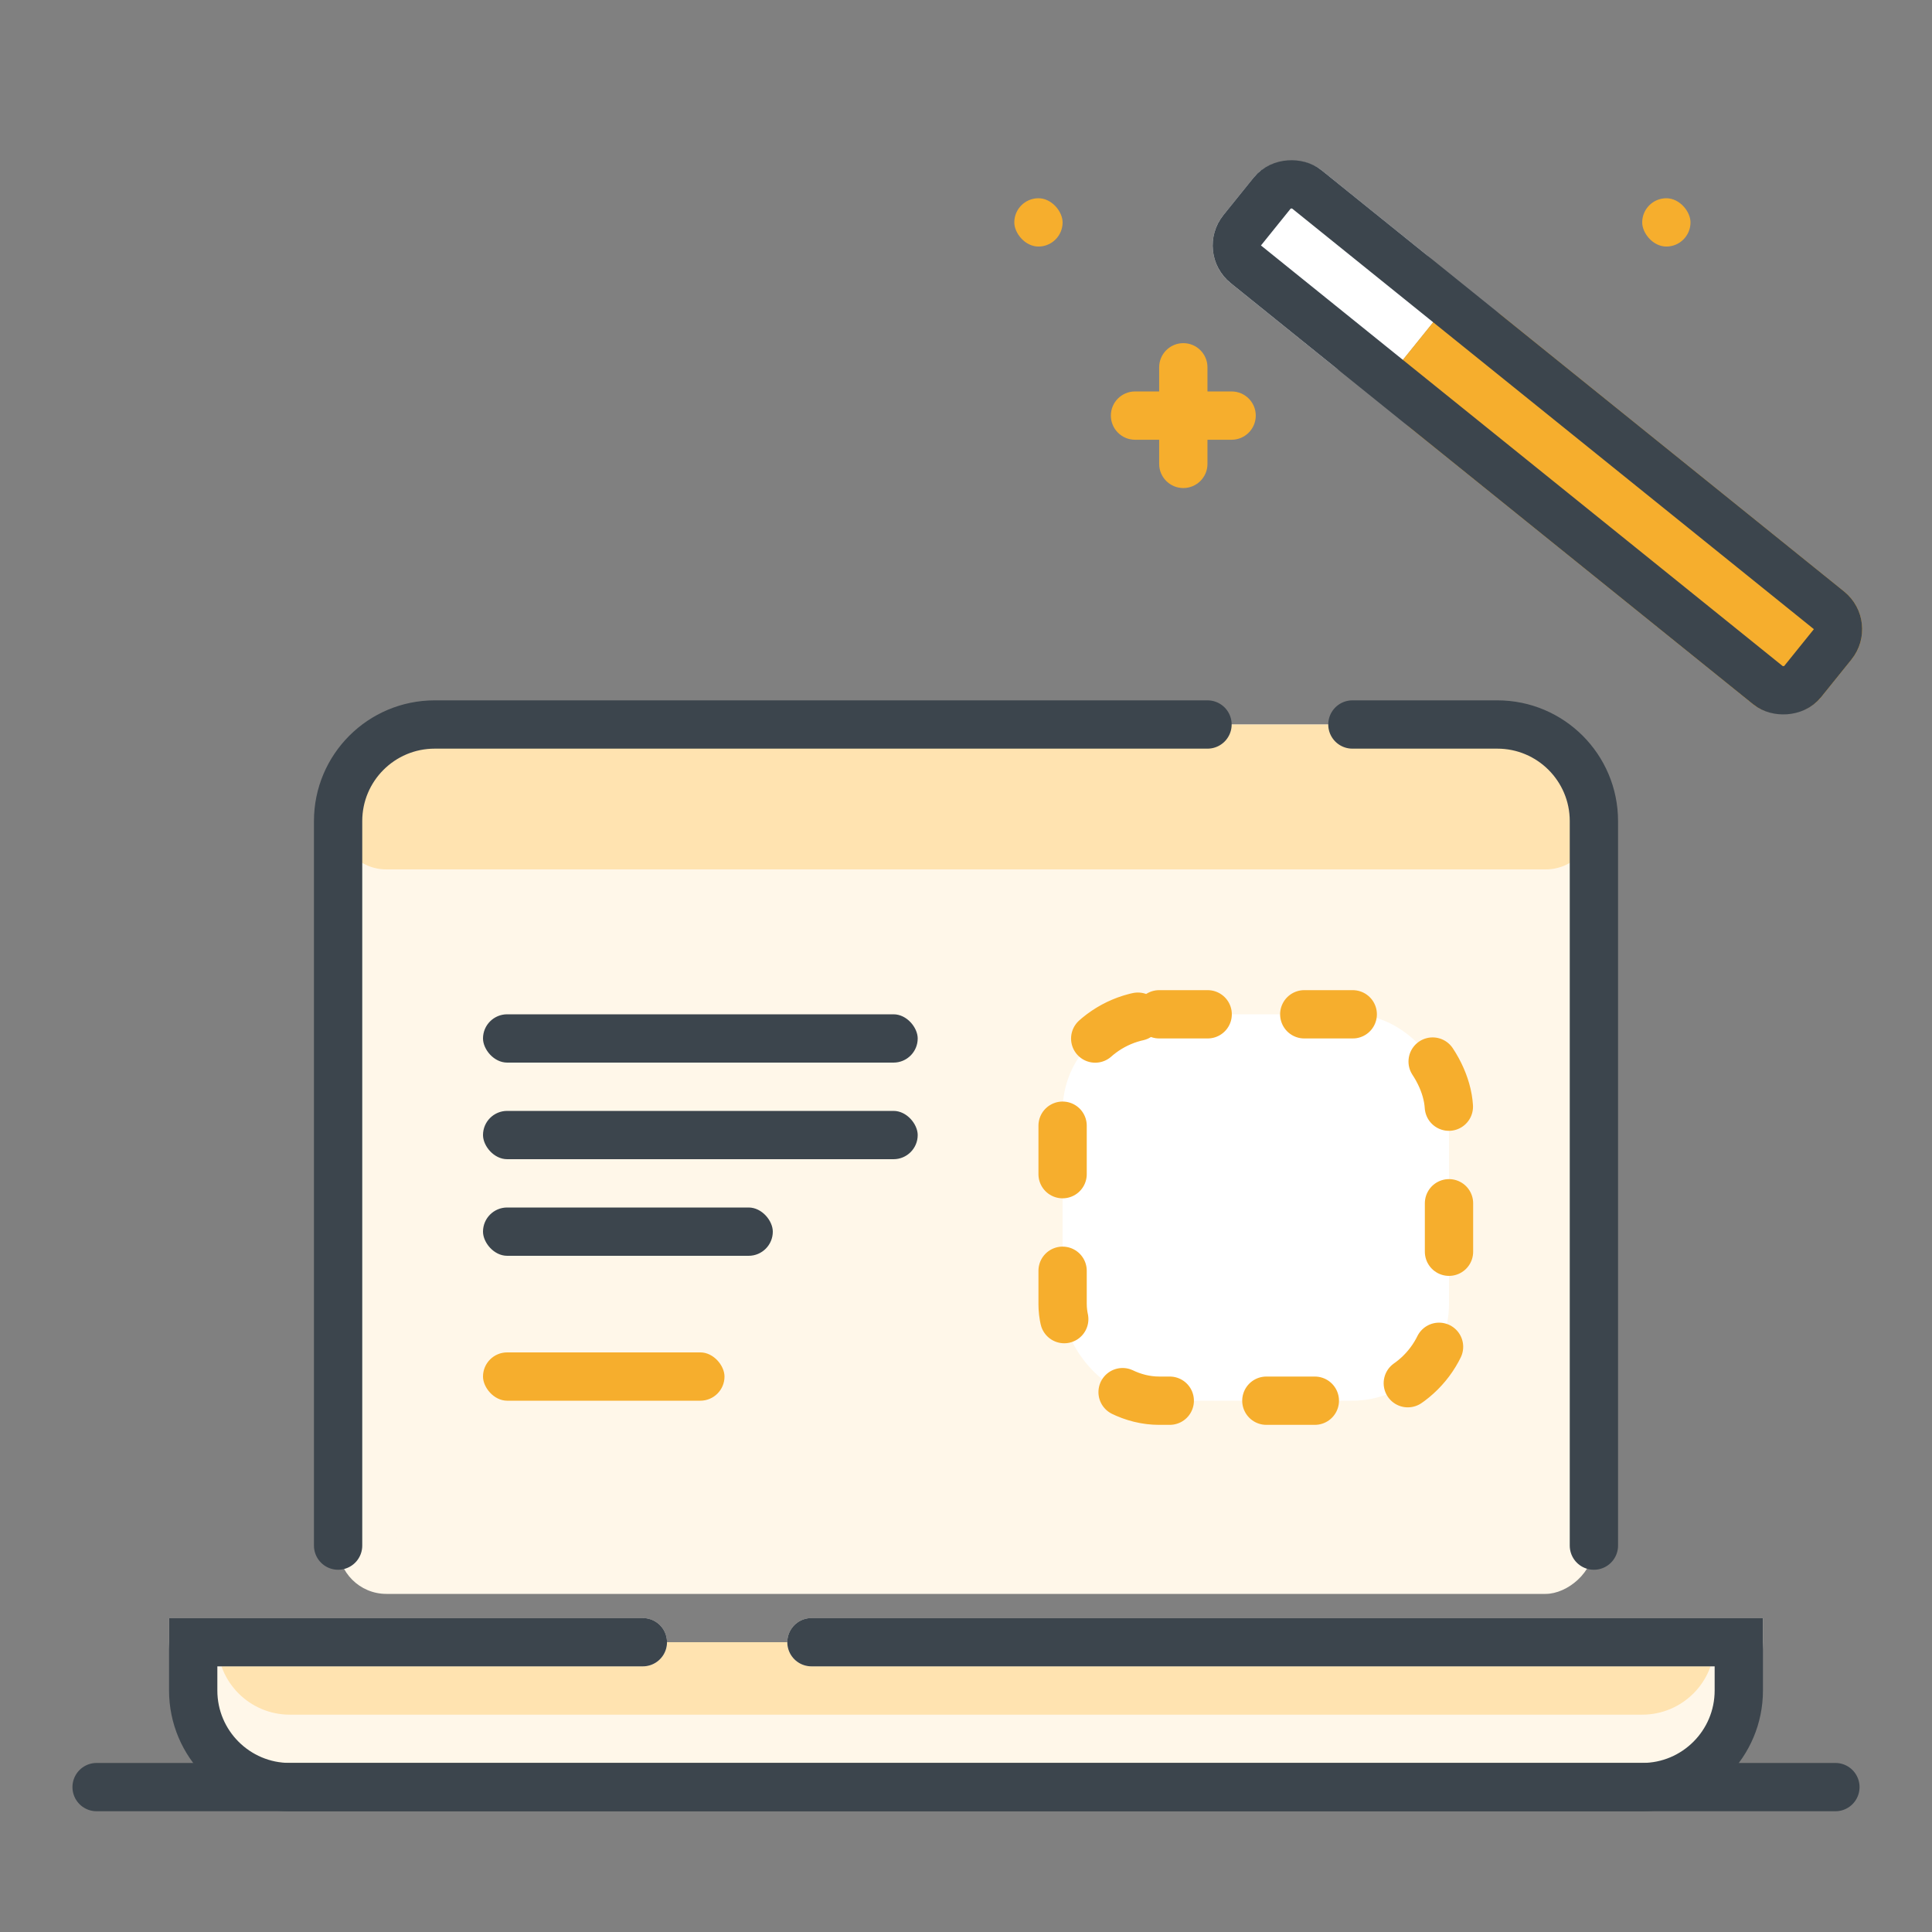 <svg width="57" height="57" viewBox="0 0 57 57" fill="none" xmlns="http://www.w3.org/2000/svg">
<rect x="0" y="0" width="57" height="57" fill="#808080" stroke="none"/>
<rect x="9.975" y="47.025" width="24.225" height="37.05" rx="1.425" transform="rotate(-90 9.975 47.025)" fill="#FFF7E9"/>
<rect x="9.975" y="45.6" width="24.225" height="37.05" rx="2.85" transform="rotate(-90 9.975 45.6)" fill="#FFF7E9"/>
<rect x="14.25" y="39.9" width="7.125" height="1.425" rx="0.713" fill="#F6AE2D"/>
<rect x="14.25" y="29.925" width="12.825" height="1.425" rx="0.713" fill="#3C454D"/>
<rect x="14.25" y="32.775" width="12.825" height="1.425" rx="0.713" fill="#3C454D"/>
<rect x="14.25" y="35.625" width="8.55" height="1.425" rx="0.713" fill="#3C454D"/>
<path d="M9.975 22.8C9.975 22.013 10.613 21.375 11.4 21.375H44.175C45.749 21.375 47.025 22.651 47.025 24.225C47.025 25.012 46.387 25.65 45.6 25.65H11.4C10.613 25.65 9.975 25.012 9.975 24.225V22.8Z" fill="#FFE3B0"/>
<rect x="5.7" y="52.725" width="4.275" height="45.6" rx="1.425" transform="rotate(-90 5.7 52.725)" fill="#FFE3B0"/>
<path d="M9.975 45.6V24.225C9.975 22.651 11.251 21.375 12.825 21.375H35.625" stroke="#3C454D" stroke-width="1.425" stroke-linecap="round"/>
<path d="M18.966 49.163C19.359 49.163 19.678 48.844 19.678 48.45C19.678 48.057 19.359 47.738 18.966 47.738V49.163ZM5.7 48.45V47.738H4.988V48.45H5.7ZM51.3 48.45H52.013V47.738H51.3V48.45ZM23.94 47.738C23.547 47.738 23.228 48.057 23.228 48.45C23.228 48.844 23.547 49.163 23.94 49.163V47.738ZM18.966 47.738H5.7V49.163H18.966V47.738ZM8.55 52.013H48.45V50.588H8.55V52.013ZM51.3 47.738H23.94V49.163H51.3V47.738ZM48.45 52.013C50.418 52.013 52.013 50.418 52.013 48.45H50.588C50.588 49.631 49.631 50.588 48.45 50.588V52.013ZM4.988 48.45C4.988 50.418 6.583 52.013 8.55 52.013V50.588C7.37 50.588 6.413 49.631 6.413 48.45H4.988Z" fill="#FFF7E9"/>
<path d="M18.966 48.45H5.7V49.875C5.7 51.449 6.976 52.725 8.55 52.725H48.45C50.024 52.725 51.3 51.449 51.3 49.875V48.45H23.94" stroke="#3C454D" stroke-width="1.425" stroke-linecap="round"/>
<path d="M2.85 52.725L54.15 52.725" stroke="#3C454D" stroke-width="1.425" stroke-linecap="round"/>
<rect x="31.35" y="29.925" width="11.4" height="11.4" rx="2.85" fill="white" stroke="#F6AE2D" stroke-width="1.425" stroke-linecap="round" stroke-dasharray="1.43 2.85"/>
<path d="M47.025 45.6V35.081V24.225C47.025 22.651 45.749 21.375 44.175 21.375H39.9" stroke="#3C454D" stroke-width="1.425" stroke-linecap="round"/>
<rect x="29.925" y="5.849" width="1.425" height="1.425" rx="0.713" fill="#F6AE2D"/>
<rect x="48.45" y="5.849" width="1.425" height="1.425" rx="0.713" fill="#F6AE2D"/>
<path fill-rule="evenodd" clip-rule="evenodd" d="M34.912 10.124C34.518 10.124 34.199 10.443 34.199 10.836V11.549H33.487C33.093 11.549 32.774 11.868 32.774 12.261C32.774 12.655 33.093 12.974 33.487 12.974H34.199V13.687C34.199 14.08 34.518 14.399 34.912 14.399C35.305 14.399 35.624 14.08 35.624 13.687V12.974H36.337C36.73 12.974 37.049 12.655 37.049 12.261C37.049 11.868 36.73 11.549 36.337 11.549H35.624V10.836C35.624 10.443 35.305 10.124 34.912 10.124Z" fill="#F6AE2D"/>
<rect x="43.179" y="8.4" width="4.275" height="6.804" rx="1.425" transform="rotate(128.875 43.179 8.4)" fill="white"/>
<rect x="55.519" y="18.348" width="4.275" height="15.853" rx="1.425" transform="rotate(128.875 55.519 18.348)" fill="#F6AE2D"/>
<rect x="54.517" y="18.455" width="2.85" height="21.23" rx="0.713" transform="rotate(128.875 54.517 18.455)" stroke="#3C454D" stroke-width="1.425"/>
</svg>

